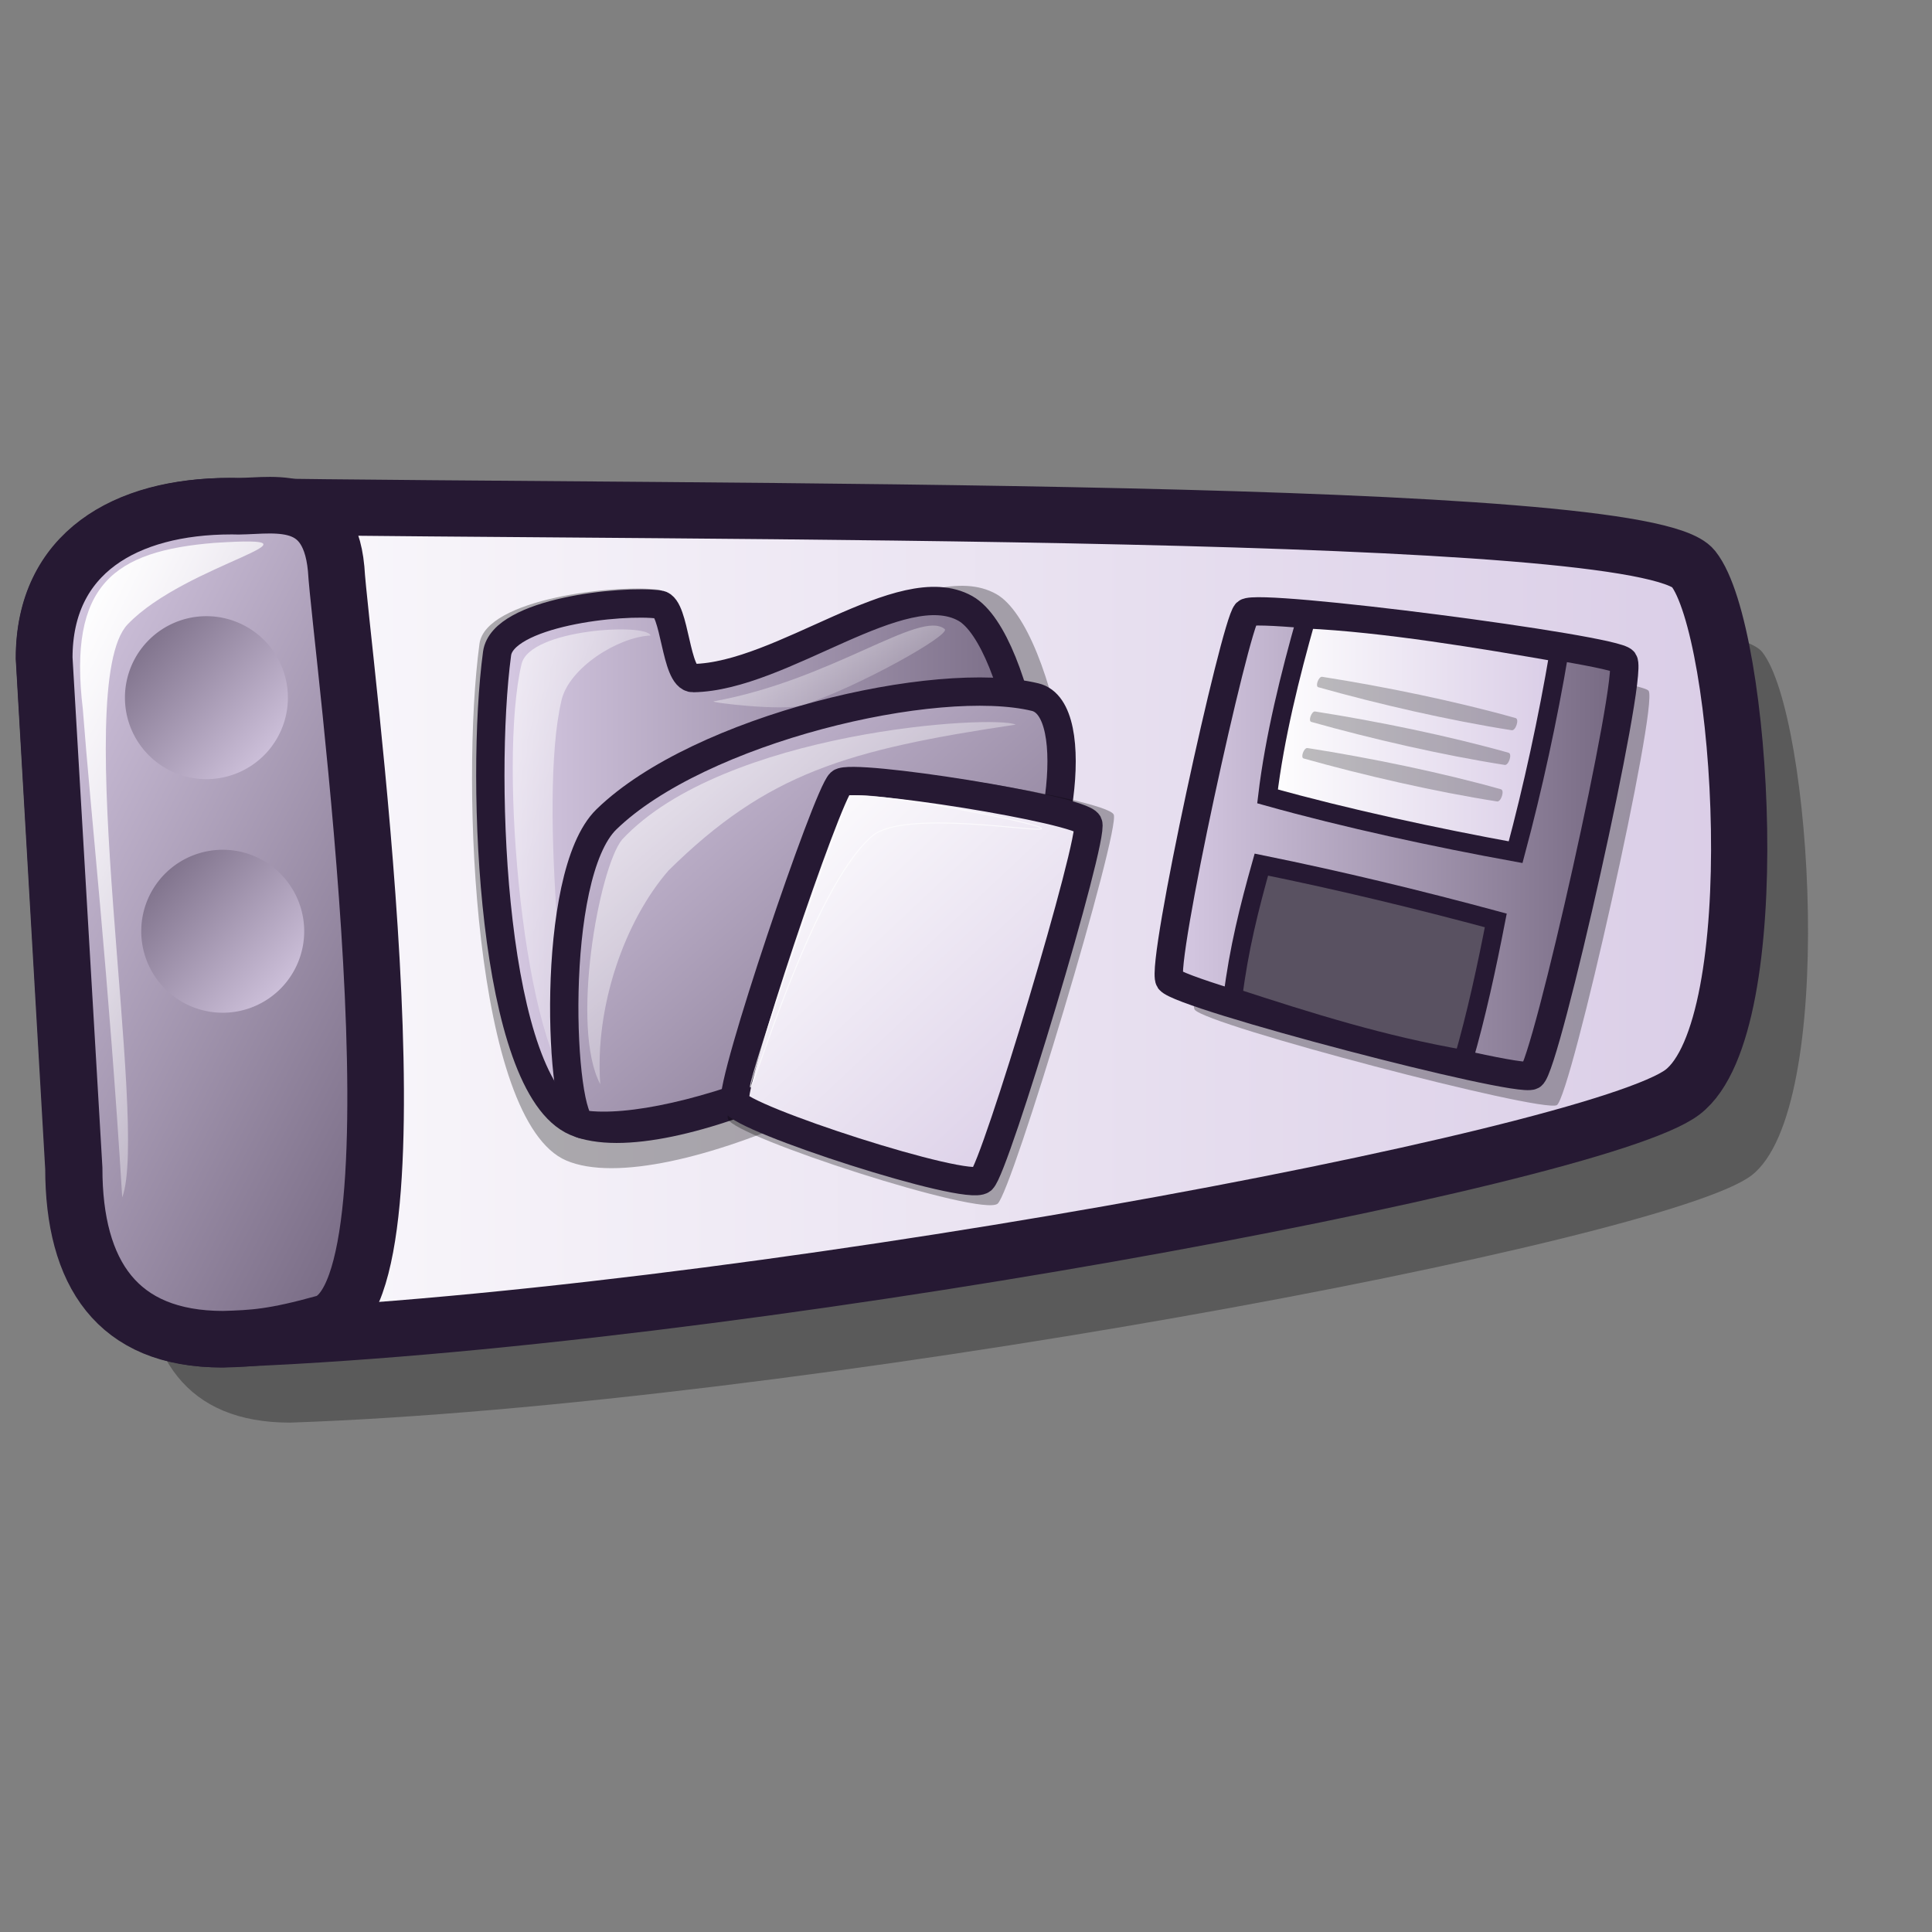 <?xml version="1.0" encoding="UTF-8" standalone="no"?>
<!DOCTYPE svg PUBLIC "-//W3C//DTD SVG 20010904//EN"
"http://www.w3.org/TR/2001/REC-SVG-20010904/DTD/svg10.dtd">
<!-- Created with Inkscape (http://www.inkscape.org/) -->
<svg
   version="1.0"
   x="0"
   y="0"
   width="48pt"
   height="48pt"
   id="svg1"
   sodipodi:version="0.32"
   inkscape:version="0.38.1"
   sodipodi:docname="gnome-settings-ui-behaviour.svg"
   sodipodi:docbase="/home/ed/Desktop/Lila"
   xmlns="http://www.w3.org/2000/svg"
   xmlns:inkscape="http://www.inkscape.org/namespaces/inkscape"
   xmlns:sodipodi="http://sodipodi.sourceforge.net/DTD/sodipodi-0.dtd"
   xmlns:xlink="http://www.w3.org/1999/xlink">
  <rect width="100%" height="100%" fill="#808080" stroke="none"/>
  <sodipodi:namedview
     id="base"
     pagecolor="#ffffff"
     bordercolor="#666666"
     borderopacity="1.0"
     inkscape:pageopacity="0.0"
     inkscape:pageshadow="2"
     inkscape:zoom="15.999999"
     inkscape:cx="28.457293"
     inkscape:cy="25.003484"
     inkscape:window-width="961"
     inkscape:window-height="503"
     inkscape:window-x="98"
     inkscape:window-y="322"
     showguides="true"
     snaptoguides="true" />
  <defs
     id="defs3">
    <linearGradient
       id="linearGradient993">
      <stop
         offset="0"
         style="stop-color:#d9cce6;stop-opacity:1;"
         id="stop995" />
      <stop
         offset="1"
         style="stop-color:#73667f;stop-opacity:1;"
         id="stop994" />
    </linearGradient>
    <linearGradient
       id="linearGradient862">
      <stop
         style="stop-color:#ffffff;stop-opacity:1;"
         offset="0"
         id="stop863" />
      <stop
         style="stop-color:#d9cce6;stop-opacity:1;"
         offset="1"
         id="stop864" />
    </linearGradient>
    <linearGradient
       id="linearGradient652">
      <stop
         style="stop-color:#ffffff;stop-opacity:1;"
         offset="0"
         id="stop653" />
      <stop
         style="stop-color:#ffffff;stop-opacity:0;"
         offset="1"
         id="stop654" />
    </linearGradient>
    <linearGradient
       id="linearGradient646">
      <stop
         style="stop-color:#d9cce6;stop-opacity:1;"
         offset="0"
         id="stop647" />
      <stop
         style="stop-color:#73667f;stop-opacity:1;"
         offset="1"
         id="stop648" />
    </linearGradient>
    <defs
       id="defs588" />
    <linearGradient
       id="linearGradient649"
       xlink:href="#linearGradient646"
       x1="1.0237037e-15"
       y1="0.5"
       x2="1"
       y2="0.5" />
    <linearGradient
       id="linearGradient651"
       xlink:href="#linearGradient862"
       x1="0.143"
       y1="0.023"
       x2="0.905"
       y2="0.953" />
    <linearGradient
       id="linearGradient656"
       xlink:href="#linearGradient646"
       x1="2.7582103e-16"
       y1="0.5"
       x2="1"
       y2="0.5" />
    <linearGradient
       x1="0.016"
       y1="0.039"
       x2="0.992"
       y2="0.977"
       id="linearGradient658"
       xlink:href="#linearGradient652" />
    <linearGradient
       x1="0.071"
       y1="0.063"
       x2="0.982"
       y2="0.953"
       id="linearGradient663"
       xlink:href="#linearGradient646" />
    <linearGradient
       x1="0.036"
       y1="0.102"
       x2="0.982"
       y2="0.977"
       id="linearGradient664"
       xlink:href="#linearGradient646" />
    <linearGradient
       x1="0.089"
       y1="0.086"
       x2="0.982"
       y2="0.961"
       id="linearGradient665"
       xlink:href="#linearGradient646" />
    <linearGradient
       x1="0.045"
       y1="0.094"
       x2="1.009"
       y2="0.992"
       id="linearGradient666"
       xlink:href="#linearGradient646" />
    <linearGradient
       x1="0.01"
       y1="0.008"
       x2="0.99"
       y2="0.969"
       id="linearGradient668"
       xlink:href="#linearGradient652" />
    <linearGradient
       id="linearGradient675"
       xlink:href="#linearGradient862"
       x1="4.4384526e-18"
       y1="0.5"
       x2="1"
       y2="0.5" />
    <linearGradient
       xlink:href="#linearGradient646"
       id="linearGradient867"
       x1="0.071"
       y1="0.016"
       x2="0.875"
       y2="0.945" />
    <linearGradient
       xlink:href="#linearGradient652"
       id="linearGradient869"
       x1="0.143"
       y1="0.023"
       x2="0.905"
       y2="0.953" />
    <linearGradient
       xlink:href="#linearGradient646"
       id="linearGradient871"
       x1="1"
       y1="0.953"
       x2="6.3201689e-08"
       y2="0.023" />
    <linearGradient
       xlink:href="#linearGradient862"
       id="linearGradient875" />
    <defs
       id="defs875">
      <linearGradient
         id="linearGradient866">
        <stop
           style="stop-color:#faf8fd;stop-opacity:1;"
           offset="0"
           id="stop867" />
        <stop
           style="stop-color:#d9cce6;stop-opacity:1;"
           offset="1"
           id="stop868" />
      </linearGradient>
      <linearGradient
         id="linearGradient584">
        <stop
           style="stop-color:#ffffff;stop-opacity:1;"
           offset="0"
           id="stop585" />
        <stop
           style="stop-color:#ffffff;stop-opacity:0;"
           offset="1"
           id="stop586" />
      </linearGradient>
      <linearGradient
         id="linearGradient578"
         x1="0"
         y1="0.5"
         x2="1"
         y2="0.5"
         gradientUnits="objectBoundingBox"
         spreadMethod="pad"
         xlink:href="#linearGradient993" />
      <linearGradient
         xlink:href="#linearGradient584"
         id="linearGradient581"
         x1="-0.007"
         y1="0.008"
         x2="0.979"
         y2="1" />
      <linearGradient
         xlink:href="#linearGradient584"
         id="linearGradient583"
         x1="0.011"
         y1="0.01"
         x2="1.015"
         y2="0.969" />
      <linearGradient
         xlink:href="#linearGradient584"
         id="linearGradient860"
         x1="-0.025"
         y1="0.031"
         x2="0.975"
         y2="0.977" />
      <linearGradient
         xlink:href="#linearGradient578"
         id="linearGradient861"
         x1="0"
         y1="0.023"
         x2="0.986"
         y2="0.977" />
      <linearGradient
         xlink:href="#linearGradient578"
         id="linearGradient889"
         x1="-0"
         y1="0.008"
         x2="1"
         y2="0.992" />
      <linearGradient
         xlink:href="#linearGradient866"
         id="linearGradient890"
         x1="-0.007"
         y1="0.008"
         x2="0.979"
         y2="1" />
    </defs>
    <sodipodi:namedview
       id="namedview891"
       pagecolor="#ffffff"
       bordercolor="#666666"
       borderopacity="1.0"
       inkscape:pageopacity="0.0"
       inkscape:pageshadow="2"
       inkscape:zoom="7.97947193"
       inkscape:cx="25.8249646"
       inkscape:cy="23.1335683"
       inkscape:window-width="640"
       inkscape:window-height="516"
       inkscape:window-x="152"
       inkscape:window-y="77" />
    <defs
       id="defs902">
      <linearGradient
         id="linearGradient916">
        <stop
           style="stop-color:#cccccc;stop-opacity:1;"
           offset="0"
           id="stop917" />
        <stop
           style="stop-color:#7f7f7f;stop-opacity:1;"
           offset="1"
           id="stop918" />
      </linearGradient>
      <linearGradient
         id="linearGradient906">
        <stop
           style="stop-color:#ffffff;stop-opacity:1;"
           offset="0"
           id="stop907" />
        <stop
           style="stop-color:#d9d1e1;stop-opacity:1;"
           offset="1"
           id="stop908" />
      </linearGradient>
      <linearGradient
         id="linearGradient909">
        <stop
           style="stop-color:#ffffff;stop-opacity:1;"
           offset="0"
           id="stop910" />
        <stop
           style="stop-color:#ffffff;stop-opacity:0;"
           offset="1"
           id="stop911" />
      </linearGradient>
      <linearGradient
         id="linearGradient912">
        <stop
           style="stop-color:#d9cce6;stop-opacity:1;"
           offset="0"
           id="stop913" />
        <stop
           style="stop-color:#73667f;stop-opacity:1;"
           offset="1"
           id="stop914" />
      </linearGradient>
      <linearGradient
         xlink:href="#linearGradient584"
         id="linearGradient915"
         x1="0.006"
         y1="0"
         x2="0.968"
         y2="0.977" />
      <linearGradient
         xlink:href="#linearGradient584"
         id="linearGradient917"
         x1="-0.031"
         y1="0.023"
         x2="0.977"
         y2="1.031" />
      <linearGradient
         xlink:href="#linearGradient584"
         id="linearGradient918"
         x1="-0.012"
         y1="0.008"
         x2="0.988"
         y2="0.992" />
      <linearGradient
         xlink:href="#linearGradient578"
         id="linearGradient919"
         x1="0.016"
         y1="0.016"
         x2="0.984"
         y2="0.977" />
      <linearGradient
         xlink:href="#linearGradient866"
         id="linearGradient920"
         x1="0.006"
         y1="0.016"
         x2="1"
         y2="0.969" />
      <linearGradient
         xlink:href="#linearGradient916"
         id="linearGradient921"
         x1="0.006"
         y1="0.016"
         x2="0.974"
         y2="0.953" />
      <linearGradient
         xlink:href="#linearGradient578"
         id="linearGradient922"
         x1="0.977"
         y1="0.984"
         x2="-0.011"
         y2="0.016" />
    </defs>
    <sodipodi:namedview
       id="namedview923"
       pagecolor="#ffffff"
       bordercolor="#666666"
       borderopacity="1.0"
       inkscape:pageopacity="0.0"
       inkscape:pageshadow="2"
       inkscape:zoom="7.97947193"
       inkscape:cx="26.4570195"
       inkscape:cy="23.7684983"
       inkscape:window-width="640"
       inkscape:window-height="516"
       inkscape:window-x="156"
       inkscape:window-y="122" />
  </defs>
  <path
     style="fill:#000000;fill-rule:evenodd;stroke-width:1.875;stroke:none;stroke-opacity:1;stroke-dasharray:none;fill-opacity:0.3;"
     d="M 58.019,38.938 C 60.875,36.749 60.029,23.679 58.374,21.598 C 56.714,19.51 26.13,19.768 9.875,19.528 C 6.437,19.528 3.758,21.075 3.758,24.56 L 4.735,41.464 C 4.735,44.95 6.171,47.126 9.608,47.126 C 26.307,46.556 55.163,41.128 58.019,38.938 z "
     id="path874"
     sodipodi:nodetypes="csccccs" />
  <path
     style="fill:url(#linearGradient675);fill-rule:evenodd;stroke:#261933;stroke-width:1.863;"
     d="M 55.738,36.176 C 58.595,33.987 57.749,20.917 56.093,18.836 C 54.431,16.748 23.834,17.006 7.572,16.766 C 4.133,16.766 1.453,18.313 1.453,21.798 L 2.429,38.702 C 2.429,42.188 3.866,44.364 7.305,44.364 C 24.012,43.794 52.88,38.366 55.738,36.176 z "
     id="path861"
     sodipodi:nodetypes="csccccs" />
  <path
     style="fill:url(#linearGradient867);fill-rule:evenodd;stroke-width:1.875;stroke:#261933;stroke-opacity:1;stroke-dasharray:none;"
     d="M 10.775,43.824 C 14.222,42.686 11.283,21.367 11.135,18.836 C 10.883,16.166 8.853,16.826 7.667,16.766 C 4.181,16.766 1.465,18.313 1.465,21.798 L 2.455,38.702 C 2.455,42.188 3.911,44.364 7.397,44.364 C 8.403,44.334 9.049,44.304 10.775,43.824 z "
     id="path866"
     sodipodi:nodetypes="csccccs" />
  <path
     style="fill:url(#linearGradient869);fill-rule:evenodd;stroke:none;stroke-opacity:1;stroke-width:0.125;stroke-linejoin:miter;stroke-linecap:butt;stroke-dasharray:none;fill-opacity:1;"
     d="M 4.049,39.666 C 3.599,32.288 3.01,26.993 2.744,23.493 C 2.249,19.355 3.779,18.253 7.108,17.983 C 11.337,17.713 6.163,18.657 4.229,20.682 C 2.294,22.706 4.949,37.237 4.049,39.666 z "
     id="path868"
     sodipodi:nodetypes="csczc" />
  <path
     sodipodi:type="arc"
     style="fill:url(#linearGradient871);fill-rule:evenodd;stroke-width:3.625;"
     id="path872"
     sodipodi:cx="6.7479696"
     sodipodi:cy="21.311640"
     sodipodi:rx="2.6991880"
     sodipodi:ry="2.6991880"
     d="M 9.447 21.312 A 2.699 2.699 0 1 0 4.049,21.312 A 2.699 2.699 0 1 0 9.447 21.312 z"
     transform="translate(0.63,9.537)" />
  <path
     sodipodi:type="arc"
     style="fill:url(#linearGradient871);fill-rule:evenodd;stroke-width:3.625;"
     id="path873"
     sodipodi:cx="6.7479696"
     sodipodi:cy="21.311640"
     sodipodi:rx="2.6991880"
     sodipodi:ry="2.6991880"
     d="M 9.447 21.312 A 2.699 2.699 0 1 0 4.049,21.312 A 2.699 2.699 0 1 0 9.447 21.312 z"
     transform="translate(0.81,17.005)" />
  <path
     sodipodi:type="arc"
     style="fill:url(#linearGradient871);fill-rule:evenodd;stroke-width:3.625;"
     id="path870"
     sodipodi:cx="6.7479696"
     sodipodi:cy="21.311640"
     sodipodi:rx="2.6991880"
     sodipodi:ry="2.6991880"
     d="M 9.447 21.312 A 2.699 2.699 0 1 0 4.049,21.312 A 2.699 2.699 0 1 0 9.447 21.312 z"
     transform="translate(8.997279e-2,1.799)" />
  <path
     d="M 18.759,38.444 C 15.705,37.139 15.252,26.016 15.883,21.328 C 16.085,19.823 20.438,19.347 21.824,19.536 C 22.402,19.614 22.392,22.234 23.05,22.223 C 26.306,22.171 30.675,18.375 33,19.677 C 34.997,20.796 36.45,29.044 34.792,31.23 C 31.704,35.299 21.992,39.826 18.759,38.444 z "
     style="font-size:12;opacity:0.303;fill-rule:evenodd;stroke-width:18.75;stroke-linecap:round;stroke-linejoin:round;"
     id="path574" />
  <path
     d="M 19.073,37.163 C 16.305,35.98 15.894,25.9 16.466,21.651 C 16.649,20.287 20.594,19.856 21.85,20.027 C 22.374,20.098 22.365,22.472 22.962,22.463 C 25.912,22.415 29.871,18.975 31.978,20.155 C 33.789,21.169 35.106,28.644 33.602,30.625 C 30.804,34.313 22.002,38.416 19.073,37.163 z "
     style="font-size:12;fill:url(#linearGradient649);fill-rule:evenodd;stroke:#261933;stroke-width:0.938;stroke-linecap:round;stroke-linejoin:round;stroke-dasharray:none;"
     id="path562" />
  <path
     d="M 19.115,36.266 C 17.373,34.867 16.485,25.321 17.278,21.993 C 17.554,20.834 21.424,20.63 21.551,21.053 C 20.475,21.099 18.857,22.119 18.603,23.189 C 17.789,26.606 18.876,35.333 19.115,36.266 z "
     style="font-size:12;opacity:0.7;fill:url(#linearGradient860);fill-rule:evenodd;stroke-width:1pt;"
     id="path567" />
  <path
     d="M 23.645,23.232 C 27.572,22.522 30.486,20.18 31.295,20.839 C 31.513,21.027 28.457,22.743 26.594,23.36 C 25.964,23.569 23.457,23.266 23.645,23.232 z "
     style="font-size:12;opacity:0.7;fill:url(#linearGradient583);fill-rule:evenodd;stroke-width:1pt;"
     id="path568" />
  <path
     d="M 19.303,37.247 C 18.554,37.127 18.175,29.002 20.089,27.142 C 23.171,24.147 31.02,22.302 34.291,23.093 C 35.936,23.491 35.027,28.94 33.505,30.78 C 30.264,34.74 22.387,37.703 19.303,37.247 z "
     style="font-size:12;fill:url(#linearGradient861);fill-rule:evenodd;stroke:#261933;stroke-width:0.938;stroke-linecap:round;stroke-linejoin:round;stroke-dasharray:none;"
     id="path576"
     sodipodi:nodetypes="ccccc" />
  <path
     d="M 19.885,35.916 C 18.885,34.04 19.84,28.746 20.61,27.808 C 23.982,24.202 32.94,23.67 33.647,24.004 C 28.054,24.838 25.417,25.61 22.149,28.833 C 20.696,30.5 19.697,33.343 19.885,35.916 z "
     style="font-size:12;opacity:0.7;fill:url(#linearGradient581);fill-rule:evenodd;stroke-width:1.25;"
     id="path577"
     sodipodi:nodetypes="ccccc" />
  <path
     d="M 24.115,37.07 C 24.313,37.661 32.509,40.32 33.048,39.874 C 33.529,39.47 37.134,27.458 36.892,26.981 C 36.641,26.456 28.326,25.148 27.931,25.507 C 27.445,25.952 23.907,36.391 24.115,37.07 z "
     style="font-size:12;opacity:0.303;fill-rule:evenodd;stroke-width:12.5;"
     id="path639" />
  <path
     d="M 24.348,36.515 C 24.53,37.056 32.033,39.49 32.526,39.082 C 32.967,38.713 36.267,27.715 36.046,27.279 C 35.816,26.798 28.203,25.6 27.842,25.929 C 27.397,26.336 24.158,35.894 24.348,36.515 z "
     style="font-size:12;fill:url(#linearGradient651);fill-rule:evenodd;stroke:#261933;stroke-width:0.938;stroke-dasharray:none;"
     id="path634" />
  <path
     d="M 24.859,36.008 C 24.781,35.809 27.892,26.585 28.183,26.395 C 28.547,26.146 34.424,27.245 34.502,27.443 C 34.574,27.624 29.917,26.777 28.881,27.704 C 26.893,29.431 24.93,36.189 24.859,36.008 z "
     style="font-size:12;opacity:0.7;fill:url(#linearGradient583);fill-rule:evenodd;stroke:#ffffff;stroke-width:0.024pt;"
     id="path640" />
  <path
     d="M 39.574,33.445 C 39.947,33.962 51.08,36.876 51.573,36.609 C 52.042,36.315 54.941,23.375 54.613,22.885 C 54.357,22.484 42.485,20.945 42.122,21.282 C 41.743,21.676 39.264,32.957 39.574,33.445 z "
     style="font-size:12;opacity:0.303;fill-rule:evenodd;stroke-width:12.5;"
     id="path1382" />
  <path
     d="M 38.743,32.463 C 39.117,32.98 50.249,35.894 50.742,35.627 C 51.211,35.333 54.11,22.393 53.782,21.903 C 53.526,21.502 41.654,19.963 41.291,20.3 C 40.912,20.694 38.433,31.976 38.743,32.463 z "
     style="font-size:12;fill:url(#linearGradient656);fill-rule:evenodd;stroke:#261933;stroke-width:0.938;stroke-dasharray:none;"
     id="path1289" />
  <path
     d="M 40.839,33.038 C 41.031,31.463 41.387,30.052 41.784,28.641 C 44.414,29.176 46.961,29.792 49.55,30.49 C 49.249,32.038 48.906,33.627 48.482,35.093 C 45.797,34.627 43.4,33.874 40.839,33.038 z "
     style="font-size:12;fill:#595161;fill-rule:evenodd;stroke:#261933;stroke-width:0.625;stroke-dasharray:none;"
     id="path1294" />
  <path
     d="M 43.263,20.506 C 42.743,22.341 42.222,24.423 41.989,26.381 C 44.578,27.107 47.578,27.751 50.207,28.23 C 50.783,26.08 51.276,23.806 51.646,21.615 C 49.043,21.163 45.866,20.629 43.263,20.506 z "
     style="font-size:12;fill:url(#linearGradient862);fill-rule:evenodd;stroke:#261933;stroke-width:0.625;stroke-dasharray:none;"
     id="path1295" />
  <path
     d="M 42.477,29.853 C 42.283,30.609 42.09,31.364 41.896,32.12 C 42.186,32.197 42.415,32.275 42.706,32.352 C 42.861,31.616 43.119,30.798 43.294,30.062 C 43.042,29.965 42.77,29.909 42.477,29.853 z M 41.033,32.937 C 41.22,31.479 41.599,30.211 41.909,28.855 C 43.885,29.237 46.107,29.745 48.063,30.311 C 47.773,31.705 47.342,33.171 46.97,34.606 C 44.974,34.187 43.009,33.665 41.033,32.937 z "
     style="font-size:12;fill:url(#linearGradient869);fill-rule:evenodd;stroke-width:6.25;"
     id="path1306"
     sodipodi:nodetypes="cccccccccc" />
  <path
     d="M 39.401,32.093 C 39.284,31.793 41.198,21.525 41.866,20.957 C 42.532,20.386 52.683,22.146 52.796,22.437 C 52.902,22.708 44.915,20.843 42.647,22.478 C 40.45,24.062 39.503,32.355 39.401,32.093 z "
     style="font-size:12;opacity:0.7;fill:none;fill-rule:evenodd;stroke-width:1pt;"
     id="path1310" />
  <path
     d="M 41.264,32.583 C 41.239,32.526 41.867,29.242 42.086,29.131 C 42.412,28.952 44.711,29.568 44.736,29.624 C 44.759,29.677 42.91,29.252 42.404,29.632 C 41.891,30.022 41.287,32.635 41.264,32.583 z "
     style="font-size:12;opacity:0.7;fill:none;fill-rule:evenodd;stroke-width:1pt;"
     id="path1315"
     sodipodi:nodetypes="ccccc" />
  <path
     d="M 42.133,32.339 C 42.121,32.309 42.643,32.646 42.75,32.524 C 42.985,32.256 43.148,31.136 43.16,31.168 C 43.175,31.205 43.116,32.527 42.888,32.787 C 42.774,32.917 42.148,32.377 42.133,32.339 z "
     style="font-size:12;opacity:0.99;fill:none;fill-rule:evenodd;stroke-width:1pt;"
     id="path1316" />
  <path
     d="M 43.798,22.42 C 45.861,22.743 48.241,23.233 50.208,23.787 C 50.335,23.823 50.211,24.21 50.079,24.19 C 48.032,23.87 45.653,23.324 43.67,22.765 C 43.56,22.734 43.682,22.402 43.798,22.42 z "
     style="font-size:12;opacity:0.25;fill-rule:evenodd;stroke-width:1pt;"
     id="path1379" />
  <path
     d="M 43.565,23.569 C 45.629,23.892 48.009,24.382 49.975,24.936 C 50.102,24.972 49.978,25.359 49.846,25.339 C 47.799,25.019 45.421,24.473 43.438,23.914 C 43.327,23.883 43.45,23.551 43.565,23.569 z "
     style="font-size:12;opacity:0.25;fill-rule:evenodd;stroke-width:1pt;"
     id="path1380" />
  <path
     d="M 43.312,24.78 C 45.375,25.102 47.755,25.592 49.722,26.146 C 49.849,26.182 49.725,26.57 49.593,26.549 C 47.545,26.229 45.167,25.683 43.184,25.125 C 43.073,25.093 43.196,24.762 43.312,24.78 z "
     style="font-size:12;opacity:0.25;fill-rule:evenodd;stroke-width:1pt;"
     id="path1381" />
</svg>

